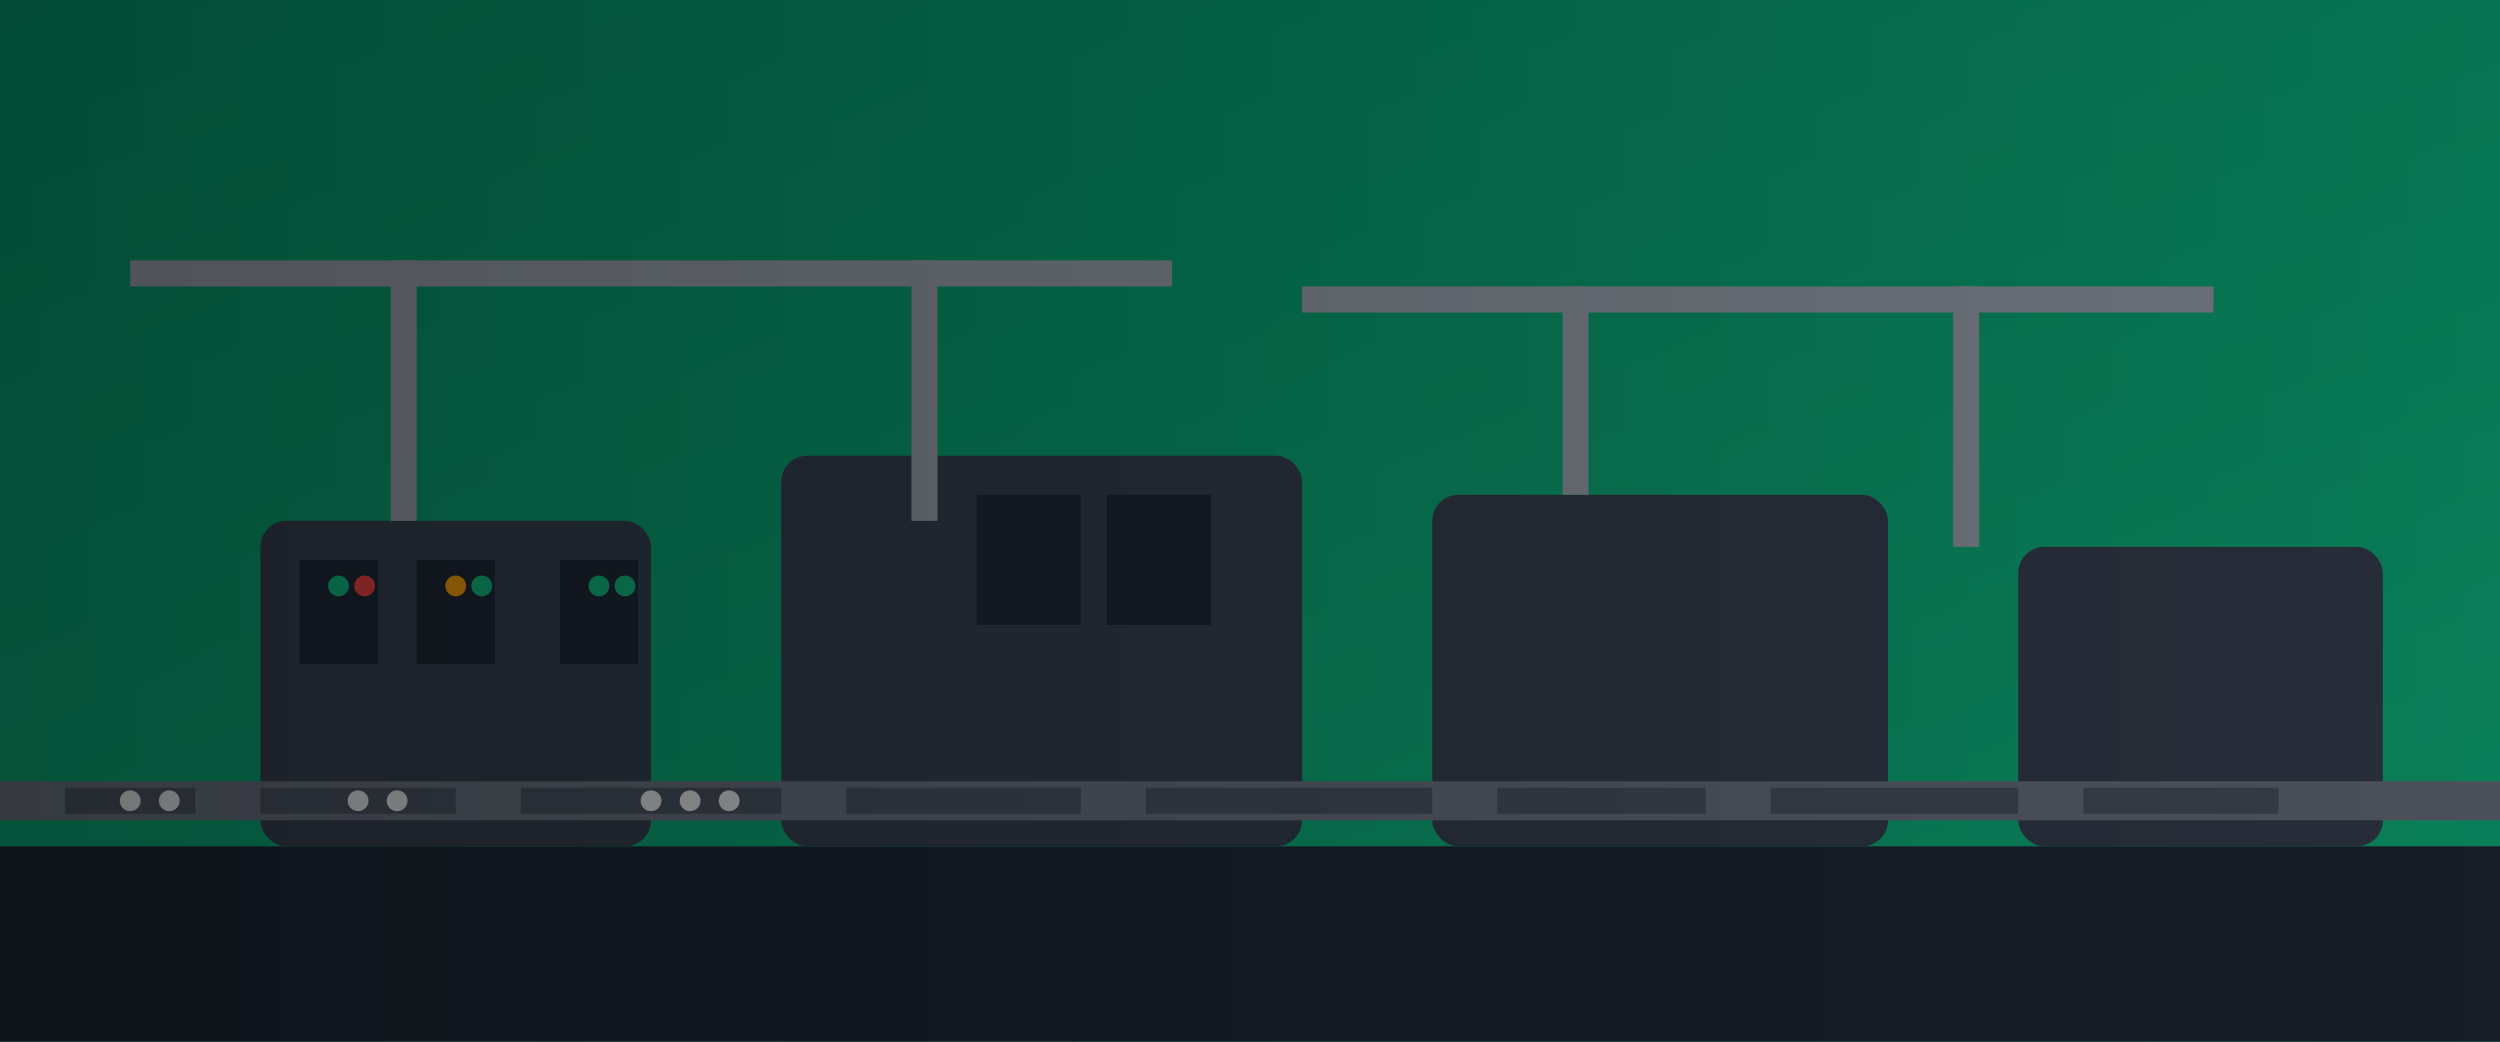 <svg width="1920" height="800" viewBox="0 0 1920 800" xmlns="http://www.w3.org/2000/svg">
  <defs>
    <linearGradient id="heroGradient2" x1="0%" y1="0%" x2="100%" y2="100%">
      <stop offset="0%" style="stop-color:#059669"/>
      <stop offset="100%" style="stop-color:#10B981"/>
    </linearGradient>
    <linearGradient id="overlayGradient2" x1="0%" y1="0%" x2="100%" y2="0%">
      <stop offset="0%" style="stop-color:rgba(0,0,0,0.5)"/>
      <stop offset="100%" style="stop-color:rgba(0,0,0,0.3)"/>
    </linearGradient>
  </defs>
  <rect width="1920" height="800" fill="url(#heroGradient2)"/>
  
  <!-- Manufacturing equipment and conveyor belts -->
  <rect x="0" y="650" width="1920" height="150" fill="#1F2937"/>
  
  <!-- Large industrial machinery -->
  <rect x="200" y="400" width="300" height="250" fill="#374151" rx="20"/>
  <rect x="600" y="350" width="400" height="300" fill="#374151" rx="20"/>
  <rect x="1100" y="380" width="350" height="270" fill="#374151" rx="20"/>
  <rect x="1550" y="420" width="280" height="230" fill="#374151" rx="20"/>
  
  <!-- Control panels -->
  <rect x="230" y="430" width="60" height="80" fill="#1F2937"/>
  <rect x="320" y="430" width="60" height="80" fill="#1F2937"/>
  <rect x="430" y="430" width="60" height="80" fill="#1F2937"/>
  <rect x="750" y="380" width="80" height="100" fill="#1F2937"/>
  <rect x="850" y="380" width="80" height="100" fill="#1F2937"/>
  
  <!-- Status lights -->
  <circle cx="260" cy="450" r="8" fill="#10B981"/>
  <circle cx="280" cy="450" r="8" fill="#EF4444"/>
  <circle cx="350" cy="450" r="8" fill="#F59E0B"/>
  <circle cx="370" cy="450" r="8" fill="#10B981"/>
  <circle cx="460" cy="450" r="8" fill="#10B981"/>
  <circle cx="480" cy="450" r="8" fill="#10B981"/>
  
  <!-- Conveyor belts -->
  <rect x="0" y="600" width="1920" height="30" fill="#6B7280"/>
  <rect x="50" y="605" width="100" height="20" fill="#4B5563"/>
  <rect x="200" y="605" width="150" height="20" fill="#4B5563"/>
  <rect x="400" y="605" width="200" height="20" fill="#4B5563"/>
  <rect x="650" y="605" width="180" height="20" fill="#4B5563"/>
  <rect x="880" y="605" width="220" height="20" fill="#4B5563"/>
  <rect x="1150" y="605" width="160" height="20" fill="#4B5563"/>
  <rect x="1360" y="605" width="190" height="20" fill="#4B5563"/>
  <rect x="1600" y="605" width="150" height="20" fill="#4B5563"/>
  
  <!-- Products on conveyor -->
  <circle cx="100" cy="615" r="8" fill="#E5E7EB"/>
  <circle cx="130" cy="615" r="8" fill="#E5E7EB"/>
  <circle cx="275" cy="615" r="8" fill="#E5E7EB"/>
  <circle cx="305" cy="615" r="8" fill="#E5E7EB"/>
  <circle cx="500" cy="615" r="8" fill="#E5E7EB"/>
  <circle cx="530" cy="615" r="8" fill="#E5E7EB"/>
  <circle cx="560" cy="615" r="8" fill="#E5E7EB"/>
  
  <!-- Overhead cranes -->
  <rect x="100" y="200" width="800" height="20" fill="#9CA3AF"/>
  <rect x="1000" y="220" width="700" height="20" fill="#9CA3AF"/>
  <rect x="300" y="200" width="20" height="200" fill="#9CA3AF"/>
  <rect x="700" y="200" width="20" height="200" fill="#9CA3AF"/>
  <rect x="1200" y="220" width="20" height="160" fill="#9CA3AF"/>
  <rect x="1500" y="220" width="20" height="200" fill="#9CA3AF"/>
  
  <!-- Dark overlay -->
  <rect width="1920" height="800" fill="url(#overlayGradient2)"/>
</svg>